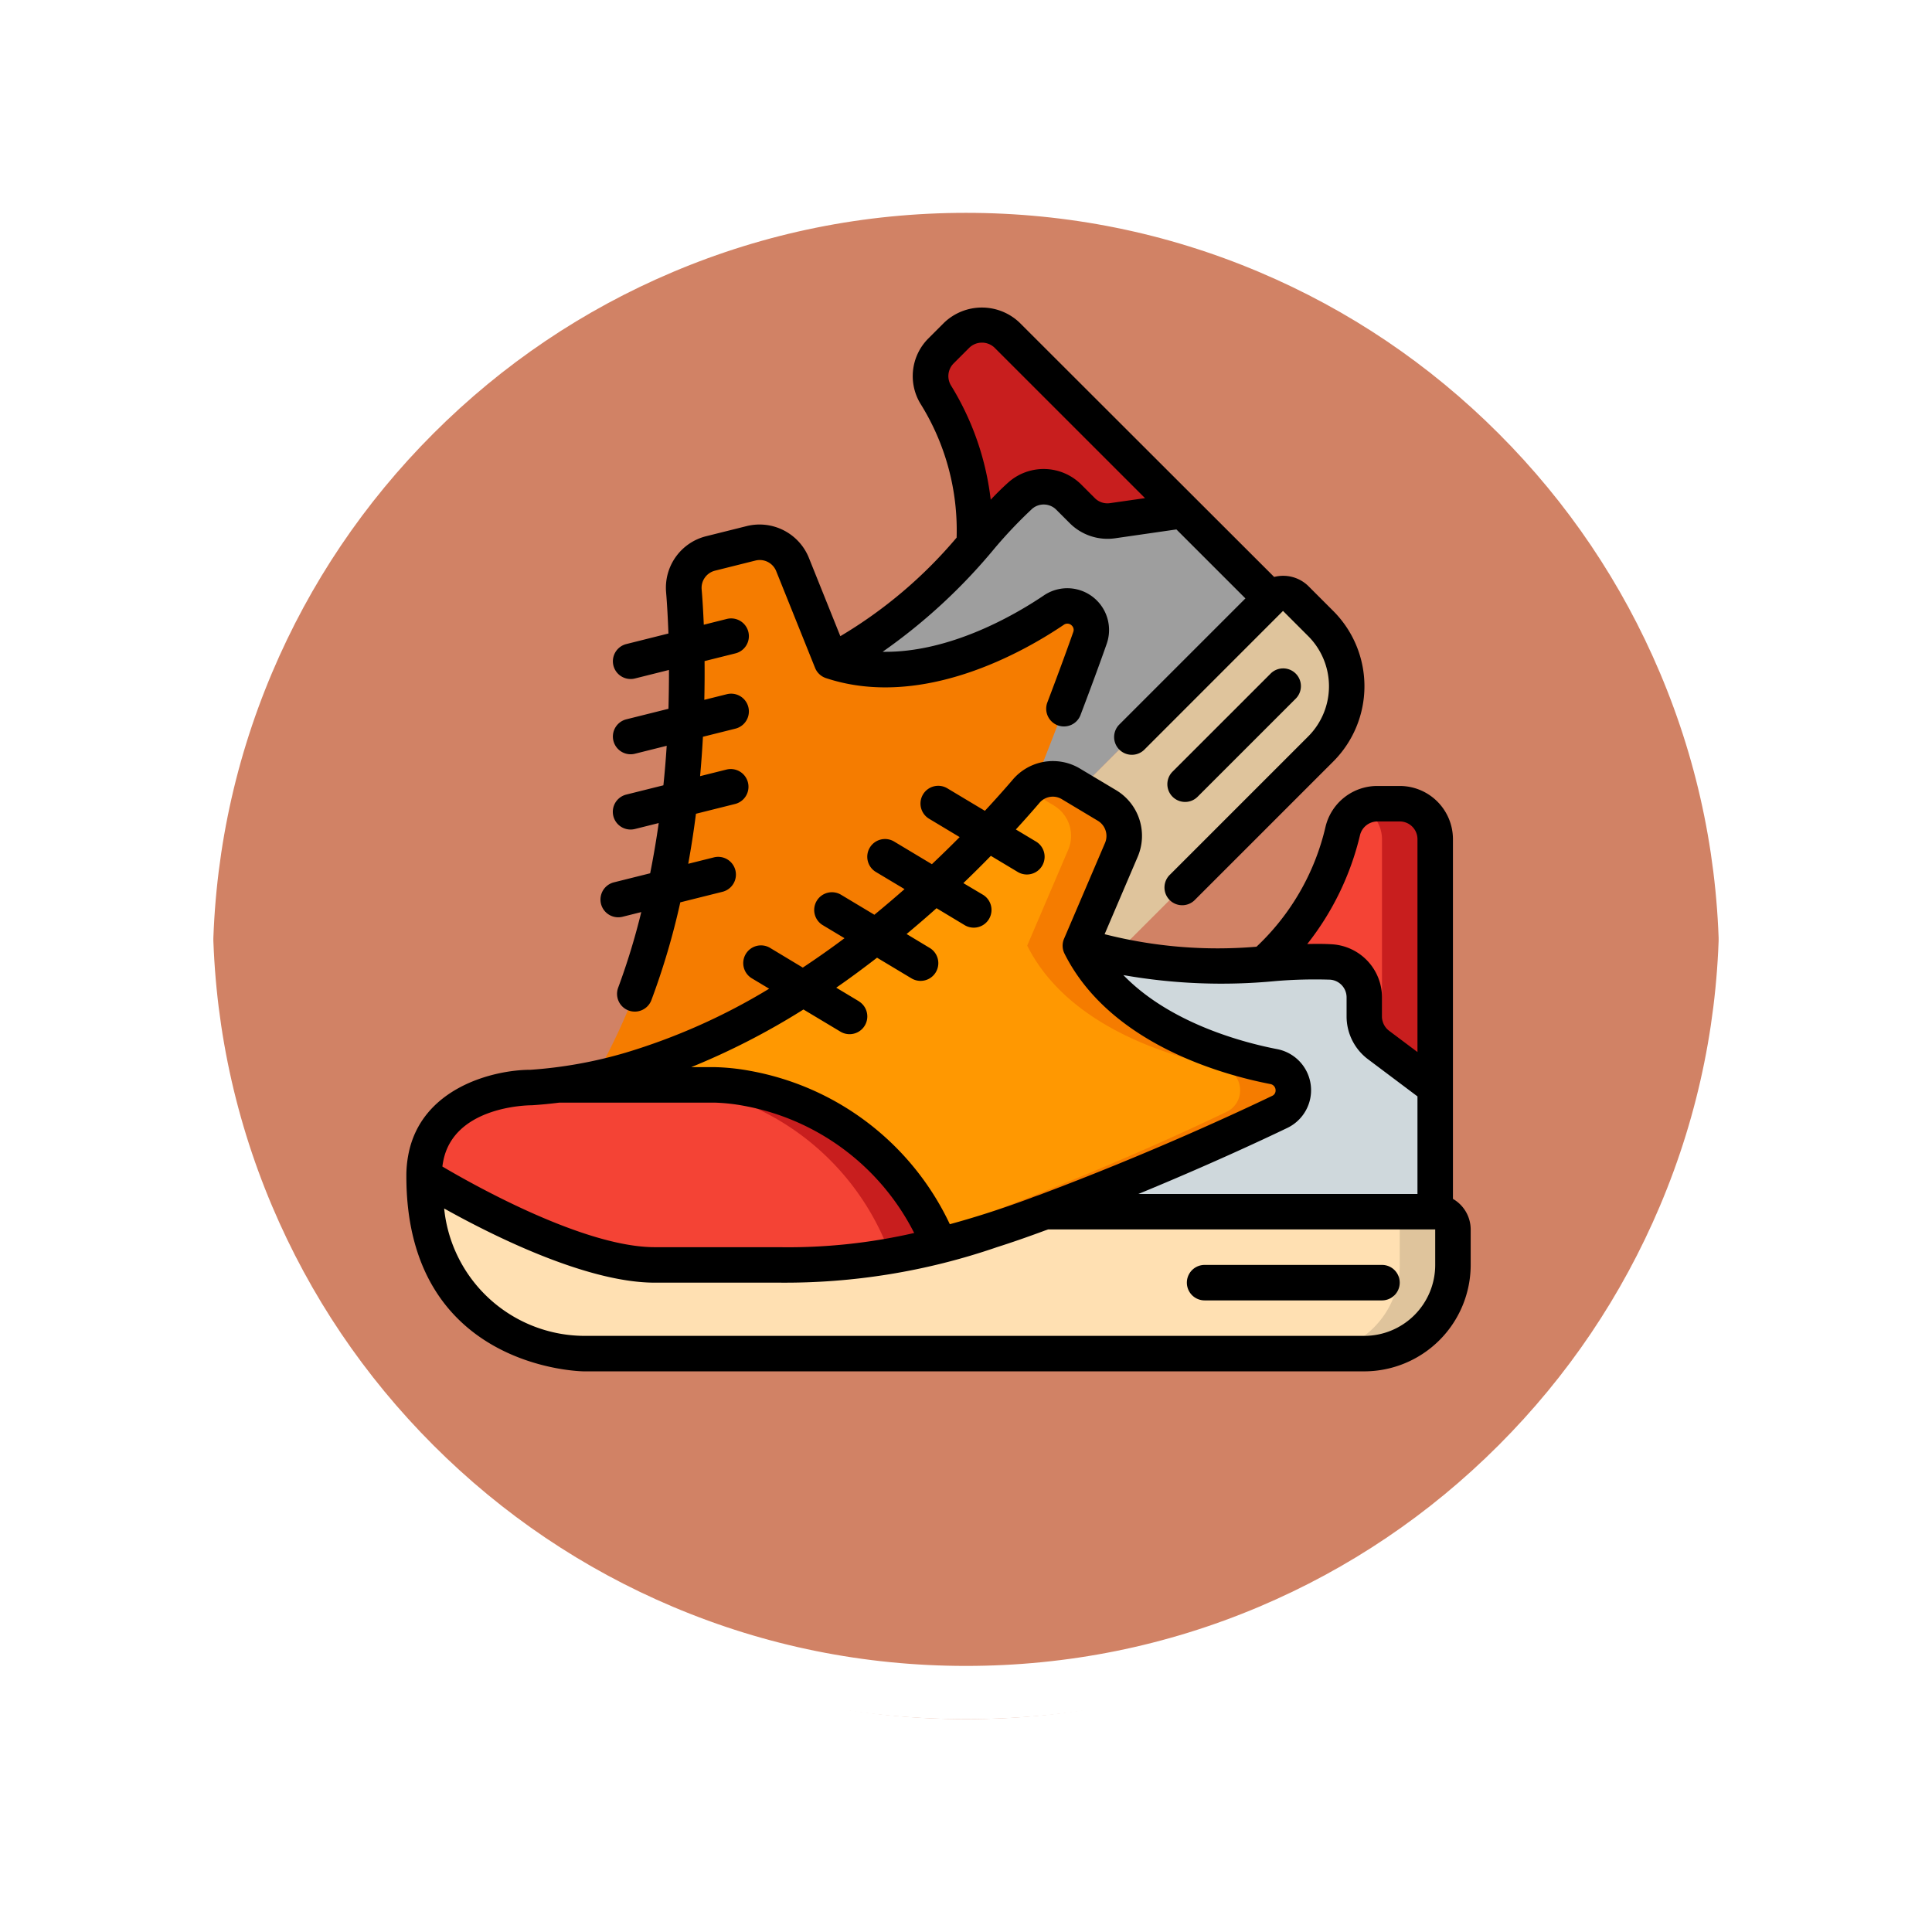 <svg xmlns="http://www.w3.org/2000/svg" xmlns:xlink="http://www.w3.org/1999/xlink" width="108.914" height="108.914" viewBox="0 0 108.914 108.914">
  <defs>
    <filter id="Trazado_874925" x="0" y="0" width="108.914" height="108.914" filterUnits="userSpaceOnUse">
      <feOffset dy="3" input="SourceAlpha"/>
      <feGaussianBlur stdDeviation="3" result="blur"/>
      <feFlood flood-opacity="0.161"/>
      <feComposite operator="in" in2="blur"/>
      <feComposite in="SourceGraphic"/>
    </filter>
  </defs>
  <g id="Grupo_1177647" data-name="Grupo 1177647" transform="translate(-799.5 -2534.157)">
    <g id="Grupo_1111316" data-name="Grupo 1111316" transform="translate(0 587.946)">
      <g id="Grupo_1109835" data-name="Grupo 1109835">
        <g transform="matrix(1, 0, 0, 1, 799.5, 1946.21)" filter="url(#Trazado_874925)">
          <g id="Trazado_874925-2" data-name="Trazado 874925" transform="translate(9 6)" fill="#d18265">
            <path d="M 45.457 89.414 C 39.522 89.414 33.766 88.252 28.347 85.96 C 23.113 83.746 18.412 80.577 14.375 76.539 C 10.337 72.502 7.168 67.801 4.954 62.567 C 2.662 57.149 1.5 51.392 1.5 45.457 C 1.5 39.522 2.662 33.766 4.954 28.347 C 7.168 23.113 10.337 18.412 14.375 14.375 C 18.412 10.337 23.113 7.168 28.347 4.954 C 33.766 2.662 39.522 1.5 45.457 1.5 C 51.392 1.5 57.148 2.662 62.566 4.954 C 67.8 7.168 72.502 10.337 76.539 14.375 C 80.576 18.412 83.746 23.113 85.96 28.347 C 88.252 33.766 89.414 39.522 89.414 45.457 C 89.414 51.392 88.252 57.149 85.96 62.567 C 83.746 67.801 80.576 72.502 76.539 76.539 C 72.502 80.577 67.8 83.746 62.566 85.96 C 57.148 88.252 51.392 89.414 45.457 89.414 Z" stroke="none"/>
            <path d="M 45.457 3 C 39.724 3 34.164 4.122 28.932 6.335 C 23.876 8.473 19.335 11.535 15.435 15.435 C 11.535 19.335 8.473 23.876 6.335 28.932 C 4.122 34.164 3 39.724 3 45.457 C 3 51.19 4.122 56.75 6.335 61.982 C 8.473 67.038 11.535 71.579 15.435 75.479 C 19.335 79.379 23.876 82.441 28.932 84.579 C 34.164 86.792 39.724 87.914 45.457 87.914 C 51.19 87.914 56.75 86.792 61.982 84.579 C 67.037 82.441 71.578 79.379 75.478 75.479 C 79.378 71.579 82.44 67.038 84.578 61.982 C 86.791 56.75 87.914 51.19 87.914 45.457 C 87.914 39.724 86.791 34.164 84.578 28.932 C 82.44 23.876 79.378 19.335 75.478 15.435 C 71.578 11.535 67.037 8.473 61.982 6.335 C 56.75 4.122 51.19 3 45.457 3 M 45.457 0 C 70.562 0 90.914 20.352 90.914 45.457 L 90.914 45.457 C 90.914 70.562 70.562 90.914 45.457 90.914 C 20.352 90.914 0 70.562 0 45.457 L 0 45.457 C 0 20.352 20.352 0 45.457 0 Z" stroke="none" fill="#fff"/>
          </g>
        </g>
        <g id="Trazado_874923" data-name="Trazado 874923" transform="translate(808.5 1952.211)" fill="none">
          <path d="M45.457,0A45.457,45.457,0,0,1,90.914,45.457h0A45.457,45.457,0,0,1,0,45.457H0A45.457,45.457,0,0,1,45.457,0Z" stroke="none"/>
          <path d="M 45.457 3 C 39.724 3 34.164 4.122 28.932 6.335 C 23.876 8.473 19.335 11.535 15.435 15.435 C 11.535 19.335 8.473 23.876 6.335 28.932 C 4.122 34.164 3 39.724 3 45.457 C 3 51.19 4.122 56.75 6.335 61.982 C 8.473 67.038 11.535 71.579 15.435 75.479 C 19.335 79.379 23.876 82.441 28.932 84.579 C 34.164 86.792 39.724 87.914 45.457 87.914 C 51.19 87.914 56.75 86.792 61.982 84.579 C 67.037 82.441 71.578 79.379 75.478 75.479 C 79.378 71.579 82.44 67.038 84.578 61.982 C 86.791 56.75 87.914 51.19 87.914 45.457 C 87.914 39.724 86.791 34.164 84.578 28.932 C 82.44 23.876 79.378 19.335 75.478 15.435 C 71.578 11.535 67.037 8.473 61.982 6.335 C 56.75 4.122 51.19 3 45.457 3 M 45.457 0 C 70.562 0 90.914 20.352 90.914 45.457 L 90.914 45.457 C 90.914 70.562 70.562 90.914 45.457 90.914 C 20.352 90.914 0 70.562 0 45.457 L 0 45.457 C 0 20.352 20.352 0 45.457 0 Z" stroke="none" fill="#fff"/>
        </g>
      </g>
    </g>
    <g id="Page-1" transform="translate(822.408 2551.465)">
      <g id="_018---Shoes" data-name="018---Shoes">
        <g id="Icons" transform="translate(1 1)">
          <path id="Shape" d="M57,43v7H35c6.32-2.37,11.39-4.74,13.24-5.63a1.321,1.321,0,0,0,.76-1.2v-.03a1.349,1.349,0,0,0-1.09-1.32C45.42,41.34,39.36,39.71,37,35a26.188,26.188,0,0,0,10.35,1.04,32.246,32.246,0,0,1,3.79-.12,2,2,0,0,1,1.86,2V39a2.013,2.013,0,0,0,.8,1.6Z" fill="#cfd8dc"/>
          <path id="Shape-2" data-name="Shape" d="M57,29V43l-3.2-2.4A2.013,2.013,0,0,1,53,39V37.92a2,2,0,0,0-1.86-2,32.247,32.247,0,0,0-3.79.12,14.43,14.43,0,0,0,4.44-7.51A2.009,2.009,0,0,1,53.73,27H55a2.006,2.006,0,0,1,2,2Z" fill="#f44335"/>
          <path id="Shape-3" data-name="Shape" d="M55,27H53.73a1.971,1.971,0,0,0-.865.206A2,2,0,0,1,54,29V40.75L57,43V29a2.006,2.006,0,0,0-2-2Z" fill="#c81e1e"/>
          <path id="Shape-4" data-name="Shape" d="M48.14,35.92c-.2-.013-.425-.016-.644-.018-.049.044-.1.1-.146.138l1.1-.069a1.972,1.972,0,0,0-.31-.051Z" fill="#c81e1e"/>
          <path id="Shape-5" data-name="Shape" d="M58,51v2a5,5,0,0,1-5,5H9S0,58,0,48c0,0,8,5,13,5h7a33.221,33.221,0,0,0,9.07-1.12c.9-.23,1.87-.5,2.92-.83.82-.26,1.68-.56,2.6-.9.13-.05.27-.1.41-.15H57a1,1,0,0,1,1,1Z" fill="#ffe0b2"/>
          <path id="Shape-6" data-name="Shape" d="M57,50H54a1,1,0,0,1,1,1v2a5,5,0,0,1-5,5h3a5,5,0,0,0,5-5V51a1,1,0,0,0-1-1Z" fill="#dfc49c"/>
          <path id="Shape-7" data-name="Shape" d="M29.07,51.88A33.221,33.221,0,0,1,20,53H13C8,53,0,48,0,48a5.237,5.237,0,0,1,.09-1C.83,43,6,43,6,43c.53-.03,1.06-.08,1.58-.15h8.83a11.37,11.37,0,0,1,1.82.2,14.6,14.6,0,0,1,10.84,8.83Z" fill="#f44335"/>
          <path id="Shape-8" data-name="Shape" d="M18.23,43.05a11.37,11.37,0,0,0-1.82-.2h-3a11.37,11.37,0,0,1,1.82.2,14.6,14.6,0,0,1,10.84,8.83A33.221,33.221,0,0,1,17,53h3a33.221,33.221,0,0,0,9.07-1.12,14.6,14.6,0,0,0-10.84-8.83Z" fill="#c81e1e"/>
          <path id="Shape-9" data-name="Shape" d="M49,43.14v.03a1.321,1.321,0,0,1-.76,1.2C46.39,45.26,41.32,47.63,35,50c-.14.05-.28.1-.41.15-.92.34-1.78.64-2.6.9-1.05.33-2.02.6-2.92.83a14.6,14.6,0,0,0-10.84-8.83,11.37,11.37,0,0,0-1.82-.2H7.58c.67-.09,1.34-.2,2-.34.69-.14,1.37-.32,2.05-.51C22.37,38.89,31,29.73,33.93,26.31a2.269,2.269,0,0,1,.47-.41,1.973,1.973,0,0,1,2.08-.01l.48.29,1.54.92a1.993,1.993,0,0,1,.81,2.5L37,35a8.953,8.953,0,0,0,.95,1.51c2.76,3.56,7.76,4.89,9.96,5.31A1.349,1.349,0,0,1,49,43.14Z" fill="#ff9801"/>
          <path id="Shape-10" data-name="Shape" d="M47.91,41.82C45.42,41.34,39.36,39.71,37,35l2.31-5.4a1.993,1.993,0,0,0-.81-2.5l-2.02-1.21a1.978,1.978,0,0,0-2.456.326L35.5,27.1a1.993,1.993,0,0,1,.81,2.5L34,35c2.36,4.71,8.42,6.34,10.91,6.82A1.349,1.349,0,0,1,46,43.14v.03a1.321,1.321,0,0,1-.76,1.2C43.39,45.26,38.32,47.63,32,50c-.14.05-.28.1-.41.15-.92.34-1.78.64-2.6.9-.09.028-.171.05-.261.078.12.247.235.5.341.752.9-.23,1.87-.5,2.92-.83.82-.26,1.68-.56,2.6-.9.13-.05.27-.1.41-.15,6.32-2.37,11.39-4.74,13.24-5.63a1.321,1.321,0,0,0,.76-1.2v-.03a1.349,1.349,0,0,0-1.09-1.32Z" fill="#f57c00"/>
          <path id="Shape-11" data-name="Shape" d="M47.71,15.43,36.96,26.18l-.48-.29a1.973,1.973,0,0,0-2.08.01c1.55-3.87,2.65-6.89,3.13-8.25a1.321,1.321,0,0,0-.31-1.39l-.02-.02a1.335,1.335,0,0,0-1.7-.16c-2.1,1.42-7.54,4.55-12.54,2.89a26.218,26.218,0,0,0,8.05-6.59,36.686,36.686,0,0,1,2.6-2.76,2,2,0,0,1,2.73.1l.76.76a2,2,0,0,0,1.7.57l3.96-.57L47,14.73Z" fill="#9e9e9e"/>
          <path id="Shape-12" data-name="Shape" d="M42.76,10.48l-3.96.57a2,2,0,0,1-1.7-.57l-.76-.76a2,2,0,0,0-2.73-.1,36.685,36.685,0,0,0-2.6,2.76,14.391,14.391,0,0,0-2.17-8.44,2.024,2.024,0,0,1,.29-2.46l.9-.9a2.022,2.022,0,0,1,2.83,0Z" fill="#c81e1e"/>
          <path id="Shape-13" data-name="Shape" d="M50.54,23.92,37.95,36.51A8.953,8.953,0,0,1,37,35l2.31-5.4a1.993,1.993,0,0,0-.81-2.5l-1.54-.92L47.71,15.43a1,1,0,0,1,1.41,0l1.42,1.42a5,5,0,0,1,0,7.07Z" fill="#dfc49c"/>
          <path id="Shape-14" data-name="Shape" d="M37.53,17.65c-.48,1.36-1.58,4.38-3.13,8.25a2.269,2.269,0,0,0-.47.41C31,29.73,22.37,38.89,11.63,42c-.68.19-1.36.37-2.05.51a35.922,35.922,0,0,0,4.03-10.77v-.01a48.861,48.861,0,0,0,.81-4.97c.18-1.52.28-2.97.34-4.33.06-1.56.07-3,.04-4.25-.03-1.29-.09-2.37-.16-3.19a2,2,0,0,1,1.51-2.1l2.28-.57a1.989,1.989,0,0,1,2.34,1.2l2.19,5.45c5,1.66,10.44-1.47,12.54-2.89a1.335,1.335,0,0,1,1.7.16l.02.02a1.321,1.321,0,0,1,.31,1.39Z" fill="#f57c00"/>
        </g>
        <g id="Icons_copy">
          <path id="Shape-15" data-name="Shape" d="M59,50.278V30a3,3,0,0,0-3-3H54.73a3,3,0,0,0-2.911,2.291,13.456,13.456,0,0,1-3.894,6.771,25.839,25.839,0,0,1-8.562-.706L41.225,31a3,3,0,0,0-1.211-3.761L38,26.035a2.968,2.968,0,0,0-3.829.625c-.422.493-.949,1.086-1.557,1.741l-2.1-1.258a1,1,0,1,0-1.03,1.714l1.707,1.025q-.731.738-1.565,1.528l-2.112-1.267a1,1,0,1,0-1.03,1.714l1.6.958q-.816.718-1.7,1.445l-1.862-1.117a1,1,0,1,0-1.03,1.714l1.208.725c-.752.565-1.539,1.118-2.351,1.657l-1.827-1.1a1,1,0,1,0-1.03,1.714l.96.576a34.906,34.906,0,0,1-8.094,3.607A25.056,25.056,0,0,1,7,43C4.924,43,.812,44.007.107,47.812A6.272,6.272,0,0,0,0,49C0,59.874,9.9,60,10,60H54a6.006,6.006,0,0,0,6-6V52A1.993,1.993,0,0,0,59,50.278ZM53.761,29.77A1.014,1.014,0,0,1,54.73,29H56a1,1,0,0,1,1,1V42l-1.6-1.2A1.007,1.007,0,0,1,55,40V38.919a3,3,0,0,0-2.793-2.992c-.449-.029-.922-.029-1.42-.016a15.768,15.768,0,0,0,2.974-6.141ZM48.98,38a26.652,26.652,0,0,1,3.1-.08,1,1,0,0,1,.924,1V40a3.017,3.017,0,0,0,1.2,2.4L57,44.5V50H41.268c3.972-1.636,7.028-3.066,8.4-3.725a2.358,2.358,0,0,0-.565-4.437c-1.915-.369-6.046-1.453-8.682-4.176A31.867,31.867,0,0,0,48.98,38ZM25.515,39.14l-1.281-.769c.8-.552,1.559-1.119,2.3-1.69l1.955,1.173a1,1,0,0,0,1.03-1.714L28.2,35.346c.584-.488,1.152-.975,1.687-1.455l1.6.963a1,1,0,0,0,1.03-1.714L31.4,32.476q.832-.8,1.55-1.537l1.531.918a1,1,0,0,0,1.03-1.714l-1.151-.691c.51-.556.96-1.066,1.331-1.5a.983.983,0,0,1,1.272-.2l2.015,1.208a1,1,0,0,1,.409,1.251l-2.31,5.4a1,1,0,0,0,.025.841c2.561,5.11,8.976,6.845,11.6,7.351a.357.357,0,0,1,.3.367.324.324,0,0,1-.193.3c-1.878.9-6.92,3.256-13.143,5.589-.145.052-.292.1-.427.156-.9.334-1.746.628-2.549.883-.722.229-1.4.43-2.053.607a15.493,15.493,0,0,0-11.228-8.639,12.473,12.473,0,0,0-2-.215H16.058A40.55,40.55,0,0,0,22.386,39.6l2.1,1.259a1,1,0,0,0,1.03-1.714ZM2.073,48.182C2.651,45.058,6.825,45,7.063,45c.514-.032,1.033-.083,1.553-.148h8.792a10.7,10.7,0,0,1,1.647.184A13.471,13.471,0,0,1,28.628,52.2,31.749,31.749,0,0,1,21,53H14c-3.966,0-10.174-3.486-11.969-4.546.011-.093.025-.183.042-.272ZM58,54a4,4,0,0,1-4,4H10a7.976,7.976,0,0,1-7.869-7.181C4.806,52.315,10.144,55,14,55h7a36.674,36.674,0,0,0,12.292-2c.834-.264,1.709-.569,2.645-.915l.011-.005.229-.08H58Z"/>
          <path id="Shape-16" data-name="Shape" d="M45,56H55a1,1,0,0,0,0-2H45a1,1,0,0,0,0,2Z"/>
          <path id="Shape-17" data-name="Shape" d="M43.9,27.9a.993.993,0,0,0,.707-.293l5.517-5.516a1,1,0,1,0-1.414-1.414l-5.517,5.516A1,1,0,0,0,43.9,27.9Z"/>
          <path id="Shape-18" data-name="Shape" d="M11.7,32.433a1,1,0,0,0,.242,1.97,1.015,1.015,0,0,0,.243-.029l1.058-.265a38.566,38.566,0,0,1-1.3,4.255,1,1,0,0,0,1.869.712,41.089,41.089,0,0,0,1.631-5.516l2.4-.6a1,1,0,0,0-.484-1.94l-1.469.367c.167-.917.314-1.856.435-2.82l2.226-.557a1,1,0,0,0-.484-1.94l-1.508.377c.065-.713.118-1.455.16-2.221l1.832-.458a1,1,0,0,0-.484-1.941l-1.27.317q.025-1.13.014-2.184l1.74-.435a1,1,0,1,0-.484-1.941l-1.3.326c-.031-.731-.071-1.413-.121-2a1,1,0,0,1,.757-1.048l2.273-.569a1,1,0,0,1,1.175.6l2.19,5.45a1,1,0,0,0,.613.576c5.431,1.8,11.189-1.5,13.417-3.011a.342.342,0,0,1,.451.059.33.33,0,0,1,.074.352c-.279.8-.776,2.167-1.451,3.946a1,1,0,1,0,1.869.71c.684-1.8,1.187-3.189,1.464-3.981a2.354,2.354,0,0,0-3.53-2.742c-1.614,1.092-5.306,3.248-9.1,3.184a31.944,31.944,0,0,0,6.3-5.816,26.177,26.177,0,0,1,2.131-2.246,1,1,0,0,1,1.358.051l.765.765a3.012,3.012,0,0,0,2.544.848l3.465-.5,3.89,3.889L40.18,23.548a1,1,0,0,0,1.414,1.414l7.826-7.83,1.42,1.42a4,4,0,0,1,0,5.656l-7.78,7.78A1,1,0,1,0,44.474,33.4l7.78-7.78a6,6,0,0,0,0-8.484l-1.419-1.419a2.029,2.029,0,0,0-1.914-.5l-.206-.206L34.565.876a3.08,3.08,0,0,0-4.242,0l-.9.9a3,3,0,0,0-.439,3.679A13.456,13.456,0,0,1,31.02,13a25.843,25.843,0,0,1-6.555,5.556L22.7,14.16a3,3,0,0,0-3.515-1.81l-2.282.57a2.992,2.992,0,0,0-2.261,3.156c.057.672.1,1.466.132,2.329L12.4,19a1,1,0,0,0,.242,1.97.968.968,0,0,0,.243-.03l1.92-.48q0,1.059-.029,2.189l-2.376.594a1,1,0,0,0,.242,1.97.968.968,0,0,0,.243-.03l1.791-.448q-.073,1.15-.186,2.228l-2.09.522a1,1,0,0,0,.242,1.971,1.017,1.017,0,0,0,.243-.03l1.341-.335c-.137.973-.3,1.919-.482,2.831Zm19-28.015a1.015,1.015,0,0,1,.141-1.229l.9-.9a1.029,1.029,0,0,1,1.414,0l8.486,8.485-1.981.283a1,1,0,0,1-.847-.283l-.765-.765a3,3,0,0,0-4.091-.14c-.338.3-.673.632-1.015.993A15.743,15.743,0,0,0,30.7,4.418Z"/>
        </g>
      </g>
    </g>
  </g>
</svg>
